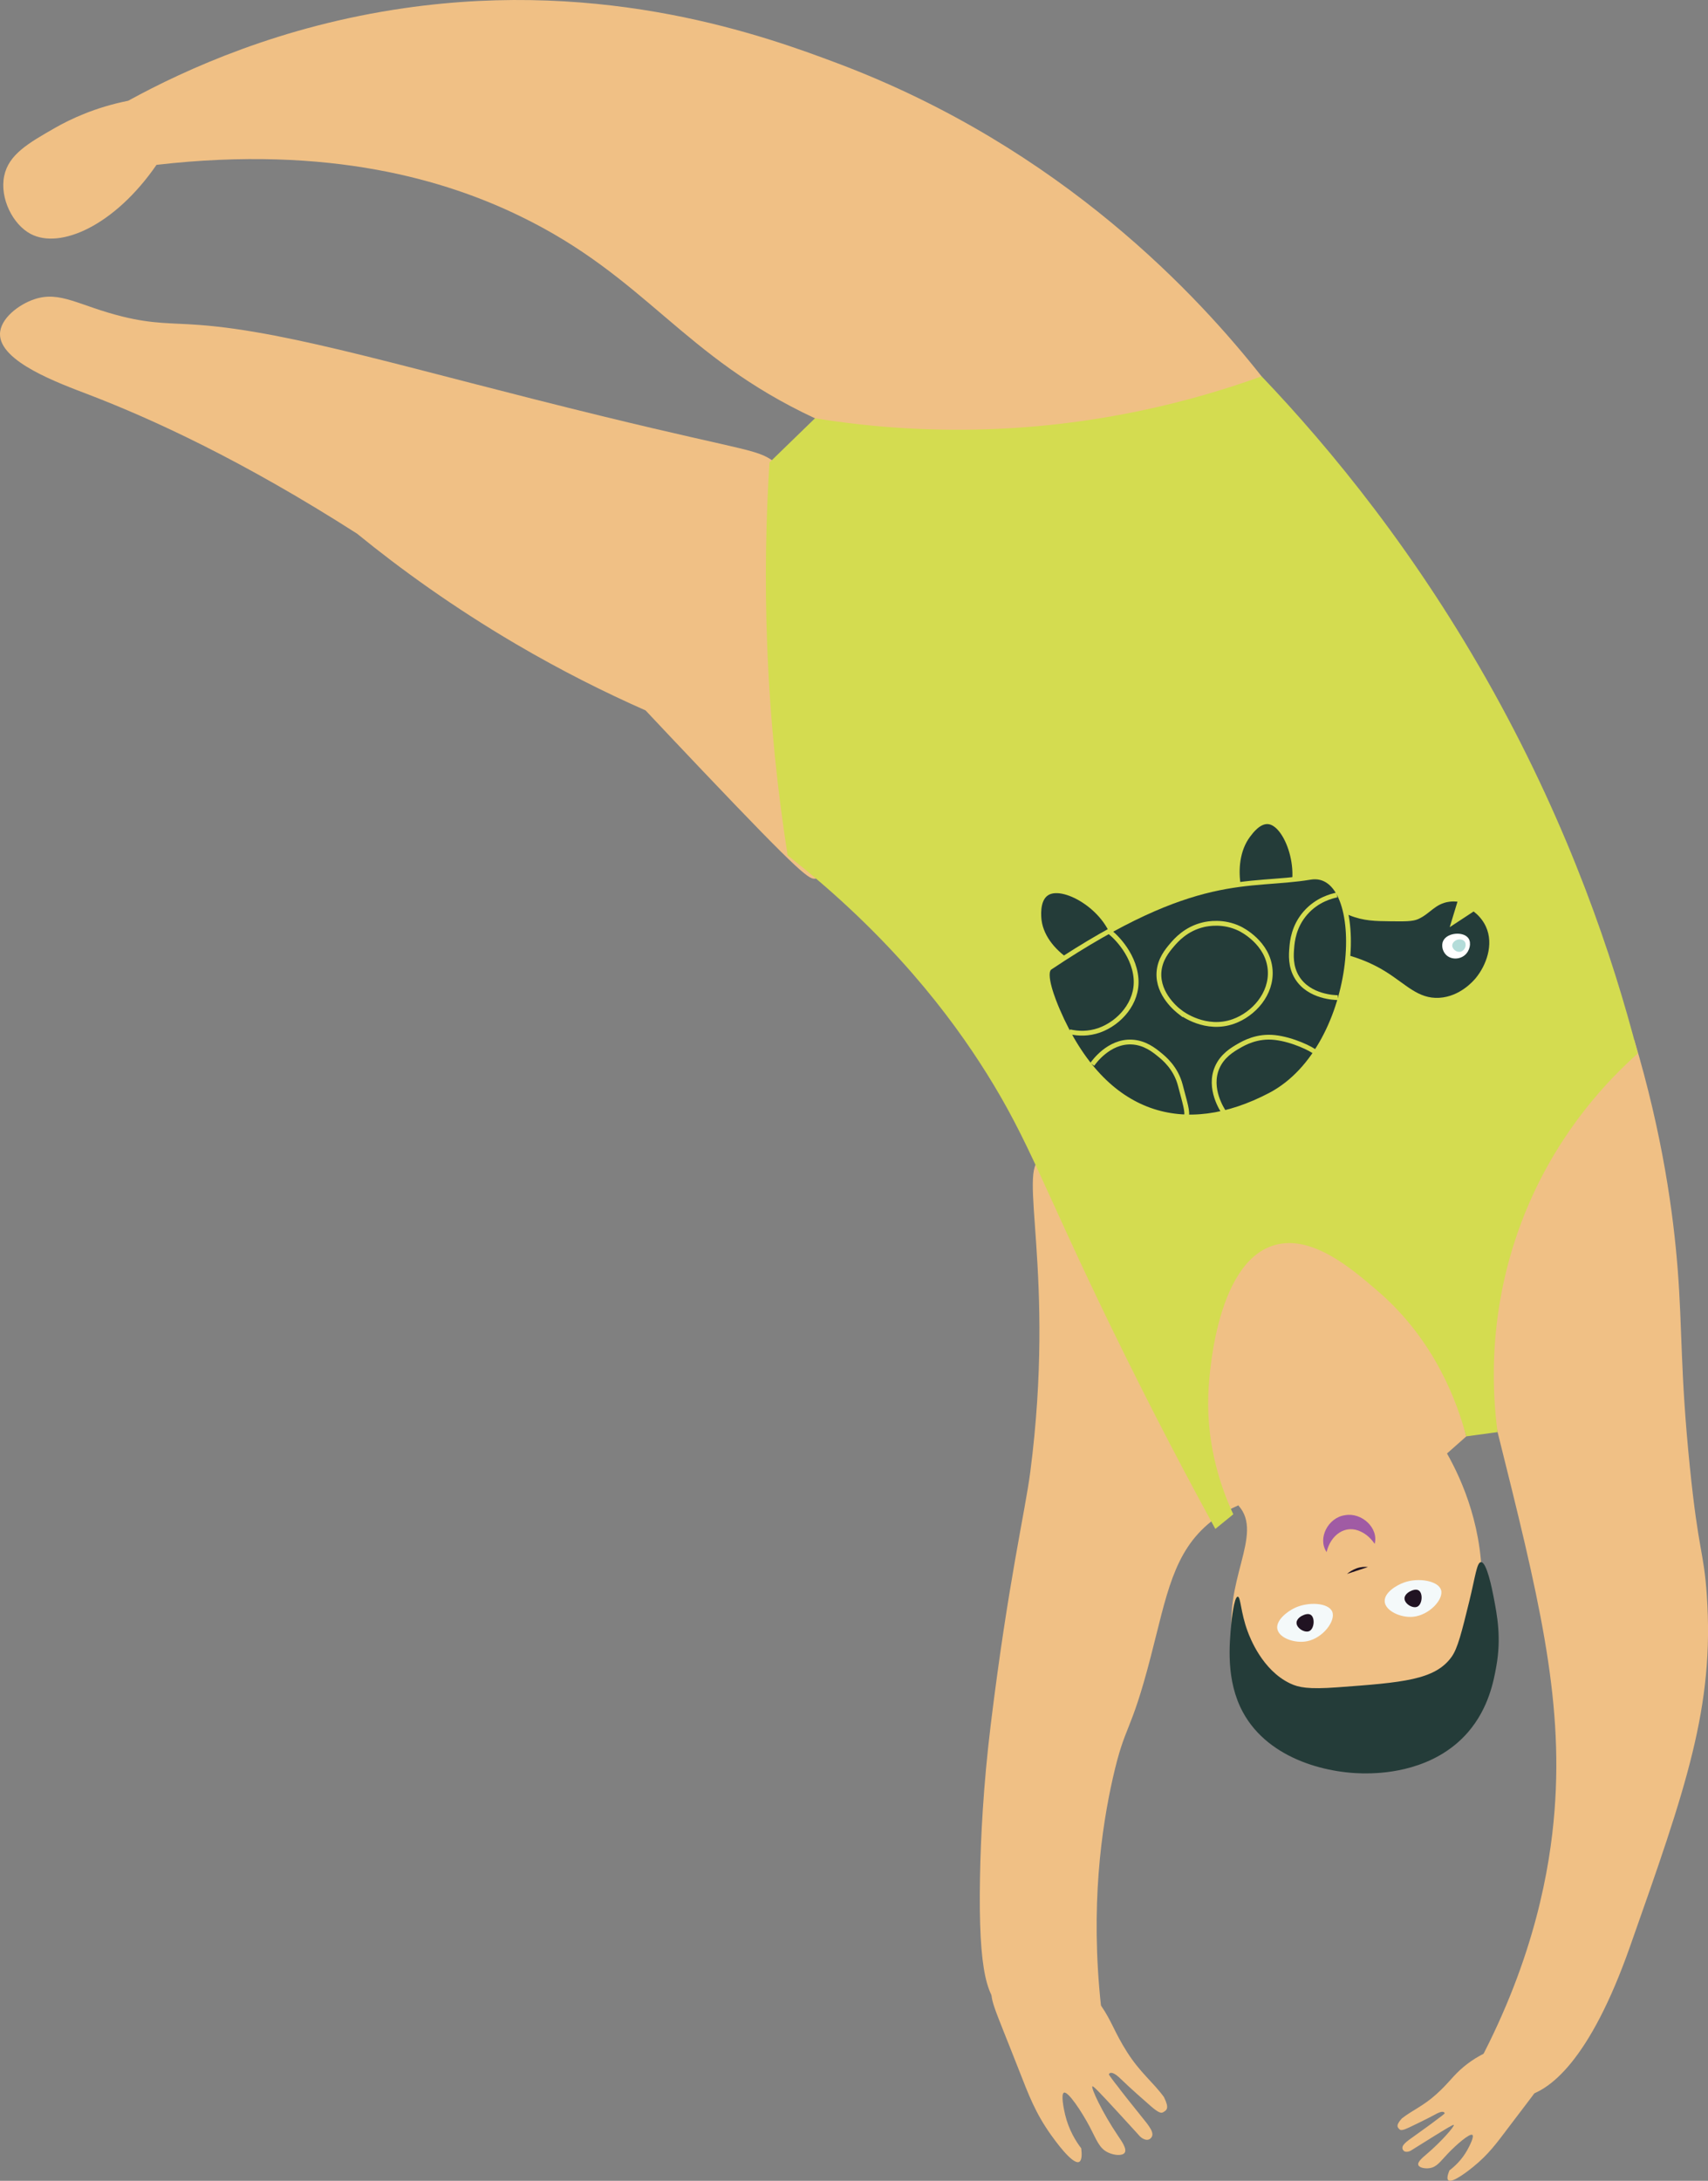 <?xml version="1.0" encoding="UTF-8"?><svg id="Layer_2" xmlns="http://www.w3.org/2000/svg" viewBox="0 0 355.42 453.62"><rect x="0" y="0" width="355.42" height="453.62" fill="#808080" stroke="none"/><defs><style>.cls-1{fill:#f4f9fa;}.cls-2{fill:#fff;}.cls-3{fill:#f0c085;}.cls-4{fill:#a05ba4;}.cls-5{fill:#b3dcd9;}.cls-6{fill:#d4dc50;}.cls-7,.cls-8{fill:#243c39;}.cls-9{fill:#201322;}.cls-8,.cls-10{stroke:#d4dc50;stroke-miterlimit:10;}.cls-10{fill:none;}</style></defs><path class="cls-3" d="m262.53,78.29c-12.86-16.28-41.27-47.43-88.21-65.11-15.11-5.69-47.88-17.59-90.22-11.48-25.58,3.69-45.25,12.59-57.43,19.26-6.86,1.37-11.97,3.78-15.29,5.68-5.46,3.13-9.59,5.49-10.51,9.97-.95,4.61,1.78,10.08,5.51,12.05,6.18,3.27,17.51-1.78,26.19-14.37,36.32-4.18,60.47,3.32,75.57,10.63,26.47,12.81,33.73,29.19,61.47,42.1,25.48,11.86,50.23,12.39,66.36,11.24,8.86-6.65,17.72-13.31,26.57-19.96Z"/><path class="cls-3" d="m161.84,96.64c-4.12-3.36-4.62-2.3-36.57-10.09-39.5-9.63-64.41-17.51-83.8-18.96-5.95-.45-9.48-.14-16-1.75-9-2.22-12.94-5.43-18.37-3.58C3.86,63.36.06,66.27,0,69.45c-.1,5.81,12.35,10.29,18.53,12.66,13.12,5.04,31.8,13.56,55.75,28.88,9.11,7.42,20.09,15.34,33.03,22.94,9.52,5.59,18.63,10.13,27.03,13.84,2.98,3.17,6.96,7.4,11.69,12.37,21.17,22.27,22.44,22.89,23.75,22.61,10.79-2.26,20.14-63.22-7.94-86.11Z"/><path class="cls-3" d="m340.07,216.28c5.94,19.88,8.14,36.23,9.04,47.69,1,12.76.52,21.32,2.52,41.02,1.83,18.05,2.9,17.48,3.54,26.78,1.6,23.3-4.27,39.94-16.01,73.21-8.24,23.37-16.79,30.51-22.65,31.2-4.89.57-5.42-3.73-8.72-7.2,11.59-21.97,14.76-40.45,15.69-52.27,1.88-23.88-3.43-45.14-11.84-78.81-6.89-27.6-10.93-35.13-7.22-47.19,5.37-17.47,21.94-28.08,35.65-34.44Z"/><path class="cls-3" d="m216.64,241.15c-5.03,1.62,3.09,23.86-2.25,65.04-1.06,8.21-4.59,22.84-8.23,52.58-1.56,12.8-2.08,23.61-2.23,31.69-.36,19.99,1.51,25.72,5.36,27.74,2.95,1.55,7.51,1.15,11.04.84,3.69-.32,6.69-1.16,8.77-1.88-2.23-20.68.11-36.85,2.47-47.31,2.63-11.62,3.59-8.65,7.89-25.25,3.29-12.66,4.66-21.84,12.58-28.12,2.2-1.74,4.29-2.77,5.63-3.35-27.3-61.62-37.16-73.23-41.04-71.98Z"/><path class="cls-3" d="m262.44,248.67c12.42-2.54,24.47,5.23,30.84,12.92,0,0,4.66,5.63,11.84,37.19-1.34,1.18-2.67,2.36-4.01,3.55,3.15,5.58,7.8,15.91,7.21,29.07-.35,7.78-.83,18.4-9.29,25.68-6.24,5.36-15.77,8.01-24.56,5.2-9.7-3.11-16.09-12.11-17.75-20.35-2.57-12.78,6.46-22.77.97-28.79-1.75-1.92-3.21-1.5-5.83-2.89-12.46-6.6-18.22-36.61-4.19-52.64,1.41-1.61,6.47-7.24,14.78-8.94Z"/><path class="cls-6" d="m340.82,219.14c-5.22-20.2-14.14-46.59-29.97-75.14-15.98-28.82-33.84-50.54-48.32-65.72-13.84,4.99-33.34,10.21-57,11.01-13.68.46-25.82-.65-35.93-2.29-3.16,3.07-6.32,6.13-9.48,9.2-.73,11.55-1.01,24.26-.48,37.95.61,16.06,2.21,30.73,4.26,43.78,21.5,16.9,34.04,33.57,41.43,45.37,8.91,14.22,11.75,23.63,25.64,52.23,9.02,18.58,16.91,33.32,21.93,42.49,1.25-1.01,2.5-2.02,3.74-3.04-2.35-5.06-5.55-13.79-5.21-24.74.06-2.06,1.12-27.59,13.79-31.25,7.75-2.24,15.98,4.83,21.44,9.52,12.07,10.37,16.64,23.44,18.45,30.26,2.17-.29,4.35-.58,6.52-.88-1.11-8.38-2.39-26.93,6.54-47.54,6.8-15.68,16.6-25.84,22.64-31.22Z"/><path class="cls-3" d="m206.67,413.32c-.99,2.2-.03,3.49,5.29,17.08,2.09,5.34,3.47,9.06,6.7,13.61.71,1,4.5,6.33,5.89,5.68.61-.29.59-1.63.45-2.82-1.11-1.46-2.59-3.81-3.36-7.01-.3-1.25-.91-4.31-.24-4.58.85-.33,3.66,3.89,5.36,7.1,1.47,2.78,1.97,4.51,3.88,5.38,1.22.56,2.92.72,3.39.02.54-.79-.64-2.42-1.38-3.52-3.26-4.81-5.69-10.03-5.33-10.29.19-.14,1.82,1.61,5.06,5.12,2.24,2.42,4.87,5.33,4.87,5.33h0s1.27,1.22,2.18.37c1.06-.99-.28-2.54-2-4.67-5.26-6.53-4.51-5.76-5.01-6.35-.46-.54-1.68-2.21-1.67-2.26.03-.27.52-.85,2.07.54,2.59,2.5,5.32,4.87,6.69,6.07,1.4,1.22,2.06,1.48,2.46,1.27.87-.46,1.39-.86.23-3.2-2.31-3.16-4.9-5-7.68-9.37-2.67-4.21-3.13-6.34-5.41-9.65-1.84-2.68-4.99-6.32-10.57-9.66-9.36.97-11.41,4.81-11.87,5.81Z"/><path class="cls-3" d="m320.94,431.62c.26,1.73-.66,2.44-7.02,10.88-2.5,3.32-4.19,5.64-7.33,8.19-.69.56-4.37,3.54-5.21,2.81-.37-.32-.09-1.25.24-2.05,1.06-.8,2.55-2.16,3.71-4.23.46-.81,1.48-2.83,1.06-3.15-.53-.4-3.31,2-5.13,3.91-1.57,1.65-2.25,2.76-3.75,3-.96.15-2.17-.07-2.37-.65-.22-.65.92-1.56,1.65-2.19,3.21-2.72,5.92-5.89,5.73-6.14-.1-.14-1.58.77-4.53,2.59-2.03,1.25-4.44,2.77-4.44,2.77h0s-1.12.6-1.59-.16c-.55-.89.69-1.72,2.31-2.87,4.94-3.53,4.27-3.14,4.73-3.45.43-.29,1.6-1.21,1.61-1.25.03-.19-.2-.7-1.55-.03-2.29,1.24-4.66,2.36-5.85,2.93-1.21.58-1.73.63-1.96.4-.52-.49-.8-.87.46-2.28,2.23-1.75,4.39-2.53,7.18-5.04,2.69-2.42,3.42-3.81,5.66-5.68,1.8-1.51,4.71-3.44,9.26-4.68,6.34,2.51,7.02,5.58,7.14,6.37Z"/><path class="cls-4" d="m276.06,322.84c-1.96-2.85.33-7.21,3.83-7.67,3.42-.64,7.02,2.62,6.17,5.96-.86-1.24-1.8-2.02-2.79-2.5-3.31-1.68-6.42.72-7.21,4.2h0Z"/><path class="cls-1" d="m265.81,338.85c.37,1.91,3.67,3.03,6.19,2.53,3.32-.66,6.02-4.28,5.22-6.16-.78-1.84-4.94-2.11-7.78-.77-1.59.75-3.98,2.59-3.64,4.4Z"/><path class="cls-1" d="m288.14,333.14c.16,1.94,3.33,3.4,5.89,3.16,3.37-.31,6.44-3.63,5.84-5.58-.58-1.91-4.69-2.62-7.65-1.57-1.66.58-4.23,2.16-4.07,3.99Z"/><path class="cls-9" d="m293.46,330.99c-.09.04-1.13.56-1.19,1.42-.08,1.16,1.68,2.22,2.64,1.8,1.06-.47,1.25-2.81.3-3.4-.63-.39-1.57.09-1.75.19Z"/><path class="cls-9" d="m270.99,336.06c-.09.04-1.13.56-1.19,1.42-.08,1.16,1.68,2.22,2.64,1.8,1.06-.47,1.25-2.81.3-3.4-.63-.39-1.57.09-1.75.19Z"/><path class="cls-9" d="m280.3,327.39c.51-.43,1.17-.87,1.97-1.16.93-.34,1.76-.36,2.39-.28"/><path class="cls-7" d="m256.25,337.46c-.45,4.61-1.17,12.12,2.39,18.69,5.45,10.04,18.25,13,26.63,12.71,2.58-.09,13.24-.47,20.24-8.59,4.3-4.99,5.33-10.71,5.86-13.67,1.07-5.96.18-10.58-.57-14.46-.29-1.48-1.41-7.26-2.62-7.21-.87.03-1.18,3.02-2.41,8.04-1.62,6.59-2.43,9.89-3.71,11.67-3.46,4.83-10.22,5.33-23.75,6.33-6.11.45-8.07.03-9.83-.8-5.83-2.76-8.39-9.58-8.85-10.82-1.47-3.92-1.44-7.24-2.07-7.23-.78.01-1.29,5.12-1.31,5.33Z"/><g><path class="cls-7" d="m266.99,188.4c4.35-5.69.59-16.47-3.02-16.97-1.71-.24-3.26,1.84-3.85,2.62-4.3,5.74-1.46,16.27,2.25,17.09,2.16.48,4.36-2.4,4.62-2.74Z"/><path class="cls-7" d="m216.74,191.39c.89,7.11,11.12,12.16,14.05,9.99,1.38-1.03,1.04-3.6.91-4.57-.96-7.11-10.36-12.63-13.58-10.61-1.88,1.18-1.43,4.77-1.38,5.2Z"/><path class="cls-7" d="m270.25,197.26c8.76.17,14.41,2.58,17.94,4.75,4.34,2.66,6.88,5.81,11.32,5.54,4.32-.26,7.14-3.56,7.61-4.14,2.08-2.53,3.82-6.91,2.07-10.7-.71-1.53-1.78-2.54-2.54-3.12-.01,0-1.19.78-1.2.79-.14.09-3.64,2.39-3.78,2.48.54-1.77,1.08-3.54,1.62-5.31-.4-.04-1.01-.08-1.73.02-2.94.4-3.94,2.48-6.44,3.6-1.14.51-2.71.5-5.84.46-3.01-.03-5.55-.06-8.45-1.24-2.33-.95-2.48-1.66-3.62-1.67-1.65,0-4.02,1.48-6.96,8.54Z"/><path class="cls-2" d="m300.33,195.67c-.44.9-.2,2.16.58,2.94,1.02,1.02,2.77,1,3.87.09,1.09-.9,1.43-2.56.81-3.5-.98-1.49-4.39-1.27-5.26.48Z"/><path class="cls-8" d="m272.65,182.48c12.36-2.05,10.87,35.24-8.34,45.31-17.61,9.22-34.51,4.96-44.23-17.61-.79-1.83-3.25-7.82-1.59-8.93,30.47-20.37,41.12-16.61,54.16-18.77Z"/><path class="cls-10" d="m278.38,207.51c-.53,0-5.95-.11-8.46-4.16-1.44-2.32-1.23-4.81-1.11-6.24.1-1.25.38-4.39,2.84-7.2,2.44-2.79,5.51-3.54,6.54-3.74"/><path class="cls-10" d="m227.29,221.4c.3-.44,3.44-4.86,8.2-4.65,2.72.12,4.67,1.69,5.78,2.6.98.79,3.41,2.78,4.35,6.4.93,3.59,1.62,5.61,1.21,6.58"/><path class="cls-10" d="m254.69,231.37c-.3-.44-3.31-4.95-1.41-9.32,1.08-2.5,3.25-3.75,4.49-4.47,1.09-.63,3.82-2.19,7.53-1.77,3.69.41,7.73,2.39,8.49,3.13"/><path class="cls-10" d="m245.6,210.56c-.59-.46-4.74-3.67-4.43-8.33.18-2.66,1.73-4.51,2.75-5.71.82-.95,2.87-3.33,6.52-4.18.91-.21,4.1-.83,7.49.8.46.22,5.95,2.96,6.38,8.6.38,4.99-3.44,9.22-7.62,10.72-5.77,2.07-10.71-1.62-11.09-1.92Z"/><path class="cls-10" d="m230.74,193.72c.46.22,5.23,4.21,5.66,9.85.38,4.99-3.44,9.22-7.62,10.72-2.28.81-4.42.73-6.21.32"/><path class="cls-5" d="m304.02,197.94c-.84.26-1.83-.48-1.82-1.27,0-.58.55-1.06,1.09-1.21.52-.14,1.22-.03,1.53.45.43.66.01,1.78-.8,2.03Z"/></g></svg>